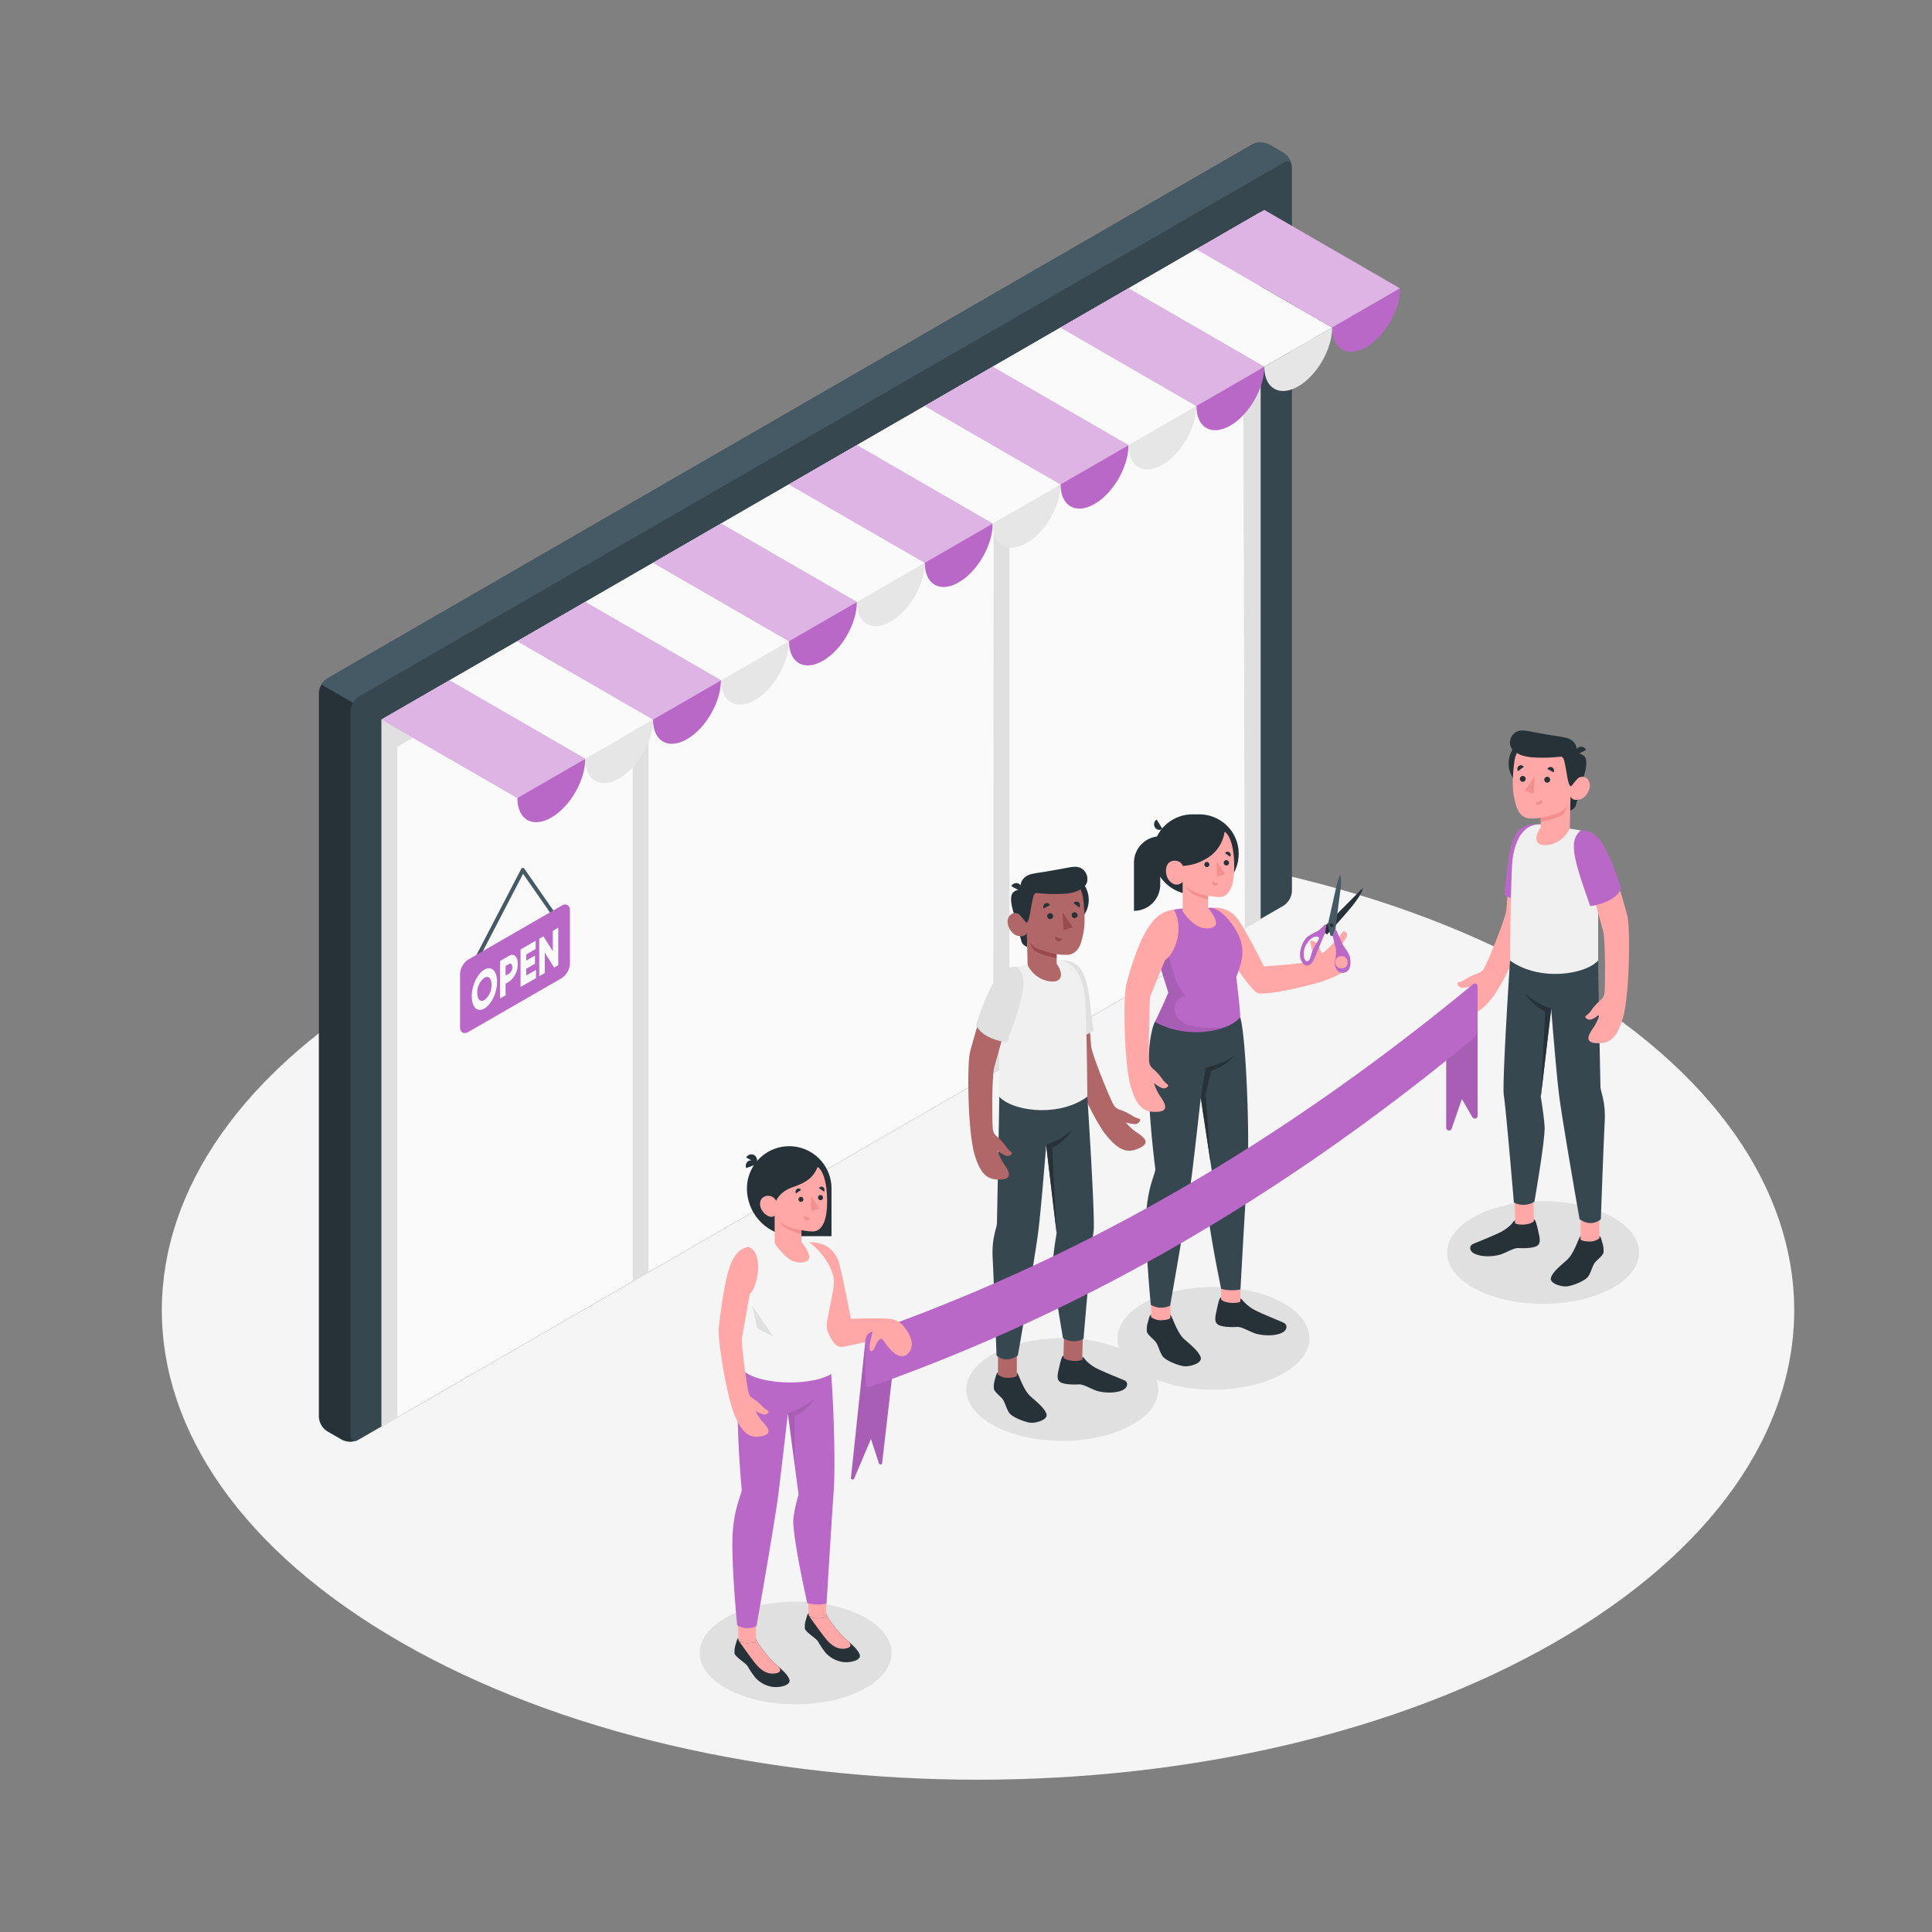 <svg xmlns="http://www.w3.org/2000/svg" viewBox="0 0 500 500"><rect x="0" y="0" width="500" height="500" fill="#808080" stroke="none"/><g id="Floor"><path id="floor" d="M103.75,425c82.49,47.45,216.23,47.45,298.72,0s82.49-124.38,0-171.83-216.23-47.45-298.72,0S21.26,377.58,103.75,425Z" style="fill:#f5f5f5"></path></g><g id="Shadows"><path id="Shadow" d="M416.91,333.55c-9.7,5.18-25.43,5.18-35.13,0s-9.69-13.6,0-18.79,25.43-5.19,35.13,0S426.6,328.36,416.91,333.55Z" style="fill:#e0e0e0"></path><path id="shadow" d="M331.6,355.75c-9.7,5.19-25.42,5.19-35.12,0s-9.7-13.6,0-18.78,25.42-5.19,35.12,0S341.3,350.57,331.6,355.75Z" style="fill:#e0e0e0"></path><path id="shadow" d="M292.48,369c-9.7,5.19-25.42,5.19-35.12,0s-9.7-13.6,0-18.79,25.42-5.19,35.12,0S302.18,363.85,292.48,369Z" style="fill:#e0e0e0"></path><path id="shadow" d="M223.47,437.18c-9.7,5.19-25.42,5.19-35.12,0s-9.7-13.6,0-18.79,25.42-5.19,35.12,0S233.17,432,223.47,437.18Z" style="fill:#e0e0e0"></path></g><g id="Store"><path d="M88.46,372.6l-3.79-2.19a4.77,4.77,0,0,1-2.16-3.75V179.35a4.78,4.78,0,0,1,2.17-3.75L324.06,37.39a4.79,4.79,0,0,1,4.33,0l3.79,2.19a4.78,4.78,0,0,1,2.17,3.75V230.64a4.8,4.8,0,0,1-2.17,3.75L92.79,372.6A4.79,4.79,0,0,1,88.46,372.6Z" style="fill:#37474f"></path><path d="M334.33,43c-.15-1.13-1.06-1.54-2.14-.9L92.8,180.29a4.4,4.4,0,0,0-1.53,1.61l-8.13-4.69a4.66,4.66,0,0,1,1.53-1.61L324.07,37.39a4.73,4.73,0,0,1,4.33,0l3.79,2.19A4.83,4.83,0,0,1,334.33,43Z" style="fill:#455a64"></path><path d="M92.45,372.77l0,0-.13,0a.94.94,0,0,1-.15.06l-.17.05-.32.08-.12,0a4.72,4.72,0,0,1-3-.44l-3.8-2.19a4.8,4.8,0,0,1-2.16-3.75V179.35a4.47,4.47,0,0,1,.63-2.14l8.13,4.69a4.37,4.37,0,0,0-.64,2.14V371.35c0,1,.49,1.55,1.2,1.55a1.15,1.15,0,0,0,.31,0Z" style="fill:#263238"></path><polygon points="98.75 186.23 98.75 369.16 326.23 237.83 326.23 54.9 98.75 186.23" style="fill:#fafafa"></polygon><polygon points="163.74 331.63 163.74 181.54 261.23 125.25 261.24 275.35 257.05 277.77 257.17 132.29 167.81 183.88 167.81 329.29 163.74 331.63" style="fill:#e0e0e0"></polygon><polygon points="98.75 369.16 102.82 366.81 102.82 193.27 321.67 66.91 322.16 240.17 326.23 237.83 326.23 54.9 98.75 186.23 98.75 369.16" style="fill:#e0e0e0"></polygon><g id="toldo"><polygon points="98.75 186.23 309.62 64.48 344.76 84.78 306.67 106.77 303.29 108.72 133.9 206.52 98.75 186.23" style="fill:#fafafa"></polygon><polygon points="98.75 186.23 133.9 206.52 151.47 196.38 116.33 176.08 98.75 186.23" style="fill:#BA68C8"></polygon><polygon points="133.9 165.94 169.04 186.23 186.61 176.08 151.47 155.79 133.9 165.94" style="fill:#BA68C8"></polygon><polygon points="169.04 145.65 204.19 165.94 221.76 155.79 186.61 135.5 169.04 145.65" style="fill:#BA68C8"></polygon><polygon points="204.19 125.36 239.33 145.65 256.9 135.5 221.76 115.21 204.19 125.36" style="fill:#BA68C8"></polygon><polygon points="239.33 105.06 274.47 125.36 292.05 115.21 256.9 94.92 239.33 105.06" style="fill:#BA68C8"></polygon><polygon points="274.47 84.77 309.62 105.07 327.19 94.92 292.05 74.63 274.47 84.77" style="fill:#BA68C8"></polygon><polygon points="309.63 64.48 344.77 84.77 362.34 74.63 327.2 54.34 309.63 64.48" style="fill:#BA68C8"></polygon><g style="opacity:0.5"><polygon points="98.75 186.23 133.9 206.52 151.47 196.38 116.33 176.08 98.75 186.23" style="fill:#fff"></polygon><polygon points="133.9 165.94 169.04 186.23 186.61 176.08 151.47 155.79 133.9 165.94" style="fill:#fff"></polygon><polygon points="169.04 145.65 204.19 165.94 221.76 155.79 186.61 135.5 169.04 145.65" style="fill:#fff"></polygon><polygon points="204.19 125.36 239.33 145.65 256.9 135.5 221.76 115.21 204.19 125.36" style="fill:#fff"></polygon><polygon points="239.33 105.06 274.47 125.36 292.05 115.21 256.9 94.92 239.33 105.06" style="fill:#fff"></polygon><polygon points="274.47 84.77 309.62 105.07 327.19 94.92 292.05 74.63 274.47 84.77" style="fill:#fff"></polygon><polygon points="309.63 64.48 344.77 84.77 362.34 74.63 327.2 54.34 309.63 64.48" style="fill:#fff"></polygon></g><path d="M133.9,206.52c0,5.6,3.93,7.88,8.78,5.07s8.79-9.61,8.79-15.21Z" style="fill:#BA68C8"></path><path d="M151.47,196.38c0,5.6,3.93,7.87,8.79,5.07s8.78-9.62,8.78-15.22Z" style="fill:#e6e6e6"></path><path d="M169,186.23c0,5.6,3.94,7.87,8.79,5.07s8.79-9.61,8.79-15.22Z" style="fill:#BA68C8"></path><path d="M186.61,176.08c0,5.61,3.94,7.88,8.79,5.08s8.79-9.62,8.79-15.22Z" style="fill:#e6e6e6"></path><path d="M204.19,165.94c0,5.6,3.93,7.87,8.79,5.07s8.78-9.61,8.78-15.22Z" style="fill:#BA68C8"></path><path d="M221.76,155.79c0,5.61,3.93,7.88,8.79,5.07s8.78-9.61,8.78-15.21Z" style="fill:#e6e6e6"></path><path d="M239.33,145.65c0,5.6,3.94,7.87,8.79,5.07s8.79-9.62,8.79-15.22Z" style="fill:#BA68C8"></path><path d="M256.91,135.5c0,5.6,3.93,7.88,8.78,5.07s8.79-9.61,8.79-15.22Z" style="fill:#e6e6e6"></path><path d="M274.48,125.35c0,5.61,3.93,7.88,8.79,5.08s8.78-9.62,8.78-15.22Z" style="fill:#BA68C8"></path><path d="M292.05,115.21c0,5.6,3.94,7.87,8.79,5.07s8.78-9.61,8.78-15.22Z" style="fill:#e6e6e6"></path><path d="M309.63,105.06c0,5.61,3.93,7.88,8.78,5.08s8.79-9.62,8.79-15.22Z" style="fill:#BA68C8"></path><path d="M344.77,84.77c0,5.61,3.93,7.88,8.79,5.08s8.78-9.62,8.78-15.22Z" style="fill:#BA68C8"></path><path d="M327.2,94.92c0,5.6,3.93,7.87,8.78,5.07s8.79-9.61,8.79-15.22Z" style="fill:#e6e6e6"></path></g><path d="M123.13,249.08a.53.53,0,0,1-.24-.06.5.5,0,0,1-.21-.67l12.19-23.45a.48.48,0,0,1,.41-.27.5.5,0,0,1,.44.21l8.13,11.73a.5.5,0,0,1-.13.69.51.51,0,0,1-.7-.12l-7.65-11-11.8,22.72A.5.5,0,0,1,123.13,249.08Z" style="fill:#455a64"></path><path d="M121.23,248.3l24.1-13.91c1.2-.7,2.17-.14,2.17,1.25V249.4a4.78,4.78,0,0,1-2.17,3.75l-24.1,13.91c-1.2.69-2.17.13-2.17-1.25V252.05A4.78,4.78,0,0,1,121.23,248.3Z" style="fill:#BA68C8"></path><path d="M122.09,257.86c0-2.85,1.46-5.89,3.27-6.93s3.28.29,3.28,3.15-1.47,5.89-3.28,6.93S122.09,260.71,122.09,257.86Zm5.11-3c0-1.73-.81-2.42-1.84-1.82a4.68,4.68,0,0,0-1.84,3.94c0,1.73.81,2.41,1.84,1.82A4.68,4.68,0,0,0,127.2,254.91Z" style="fill:#fafafa"></path><path d="M134,249.44a5.66,5.66,0,0,1-2.21,4.59l-.94.55v3l-1.44.83v-9.7l2.38-1.38C133.07,246.67,134,247.59,134,249.44Zm-1.44.83c0-.71-.33-1.06-.77-.81l-.94.55v2.49l.94-.54A2.07,2.07,0,0,0,132.6,250.27Z" style="fill:#fafafa"></path><path d="M138.72,251v2.14l-4,2.28v-9.7l3.91-2.26v2.14L136.2,247v1.6l2.25-1.29v2.1l-2.25,1.3v1.72Z" style="fill:#fafafa"></path><path d="M144.48,240.08v9.7l-1.08.63L141,246.54v5.27l-1.44.83v-9.7l1.08-.62,2.43,3.86v-5.26Z" style="fill:#fafafa"></path></g><g id="characters-with-scissors"><path d="M282.24,287.06a55.65,55.65,0,0,0,3.3,5.76c3.48,4.66,5.85,5.52,8.22,4.73,3.78-1.25,3.25-2.64.62-4.34a12.61,12.61,0,0,1-3-2.72,9.38,9.38,0,0,0,2.23.42,1.38,1.38,0,0,0,1.48-1.13c0-.3-.72-.28-1.78-.86a14.7,14.7,0,0,0-3.78-1.82,2.72,2.72,0,0,1-1.36-1.22c-.49-.66-5.45-12.43-5.78-15.15,0,0-.5-6.58-1.12-12.71-.53-5.12-1.57-9.08-6.25-9.34-3.51,1.91-2,4.25.08,20.74C275.44,272.34,280.18,283.18,282.24,287.06Z" style="fill:#b16668"></path><path d="M274,248.59s3.35-.42,5.21,1.6,2.51,6.05,2.93,9.61.84,7,.84,7a12.27,12.27,0,0,1-9.47,1.53Z" style="fill:#e0e0e0"></path><g id="character-boy"><circle cx="274.85" cy="232.88" r="6.92" style="fill:#263238"></circle><rect x="258.28" y="349.97" width="4.87" height="8.34" transform="translate(521.43 708.29) rotate(180)" style="fill:#b16668"></rect><polygon points="275.18 352.48 280.05 352.65 280.29 343.82 275.42 343.65 275.18 352.48" style="fill:#b16668"></polygon><path d="M258.6,283.83c0,4.65-.6,32.86-.6,32.86-.12,1.34-1.37,3.81-1.1,8.95.37,7,1,25.16,1,25.16s2.29,2.26,5.52,0c0,0,4.41-25.13,5.28-32.06.76-6,2.06-22.46,2.06-22.46l2.7,22.79s-.79,4.54-1,7.75,2.64,19.48,2.64,19.48a5.34,5.34,0,0,0,5.31.2s2.1-24.81,2.6-27.71-1.61-35-1.61-35Z" style="fill:#37474f"></path><path d="M263.28,250.16a5.31,5.31,0,0,0-4.28,4.09,17.24,17.24,0,0,0-.4,3.7v25.88c3.42,3.72,15.33,5.45,22.8,0,0,0-.15-22.86-.71-26.61-1-6.53-4.09-8.86-7.23-8.61l-7.52,1.07Z" style="fill:#f0f0f0"></path><path d="M262.89,237.8a60,60,0,0,0,1.57,6.14,2.41,2.41,0,0,0,1.38,1.11l-.08-3.71Z" style="fill:#263238"></path><path d="M264.3,230.26a2.59,2.59,0,0,0-2.15.75c-.93,1-.41,3.9.74,6.79l2.11.25Z" style="fill:#263238"></path><path d="M265.63,238.05c-.42.25-1-.56-1.55-1.11a1.83,1.83,0,0,0-3.07.5c-.87,1.83.75,4.24,2.09,4.66,2.31.73,2.66-.76,2.66-.76l.18,8.35a7.44,7.44,0,0,0,5.61,4.26c4.1.56,3.26-2.83,1.91-4.48v-2.54a14.43,14.43,0,0,0,3.12.16c1.7-.27,2.77-1.61,3.28-3.45.83-3,1.15-5.35.44-11.16-.77-6.38-8.18-6.45-12.19-3.92S265.63,238.05,265.63,238.05Z" style="fill:#b16668"></path><path d="M265.63,238.76c-.21,0-1-1.34-1.55-1.82-.73-.66.22-6.68.22-6.68a2.84,2.84,0,0,1,.7-3c1-1.1,2.67-1.22,5.53-1.67,1.5-.24,3.77-.66,5.26-.93,1.79-.34,3.27-.69,4.53.41a3.17,3.17,0,0,1,.88,3.55,3,3,0,0,1-.51.75,2.89,2.89,0,0,1-1.29.89s-.77.69-3.48,1a40,40,0,0,1-7.51-.14c-.79-.11-1,.65-1.38,2.73C266.66,235.65,266.35,238.75,265.63,238.76Z" style="fill:#263238"></path><path d="M264.3,230.72l-2.56-1.37a1.41,1.41,0,0,1,1.94-.64A1.53,1.53,0,0,1,264.3,230.72Z" style="fill:#263238"></path><path d="M273.46,246.93a29.7,29.7,0,0,1-5.13-1.47,4.34,4.34,0,0,1-1.83-1.82,5.79,5.79,0,0,0,1,2.14c1,1.24,5.92,2.16,5.92,2.16Z" style="fill:#9a4a4d"></path><path d="M272.54,237.1a.76.76,0,1,1-1.52,0,.76.76,0,0,1,.76-.78A.77.77,0,0,1,272.54,237.1Z" style="fill:#263238"></path><path d="M271.74,234.22l-1.63.9a1,1,0,0,1,.38-1.29A.91.91,0,0,1,271.74,234.22Z" style="fill:#263238"></path><path d="M273.11,242.36l1.74.65a.91.91,0,0,1-1.18.57A1,1,0,0,1,273.11,242.36Z" style="fill:#9a4a4d"></path><path d="M279.33,234.86l-1.48-1.14a.89.89,0,0,1,1.29-.2A1,1,0,0,1,279.33,234.86Z" style="fill:#263238"></path><path d="M278.87,236.88a.76.76,0,1,1-.76-.79A.77.77,0,0,1,278.87,236.88Z" style="fill:#263238"></path><polygon points="275 236.16 275.25 240.74 277.64 239.92 275 236.16" style="fill:#9a4a4d"></polygon><path d="M263.15,355.91v-.69c.47.2,1.55,4.33,3.49,6.1,1.53,1.4,3.63,3,4.17,4.58s-2.93,2.53-4.36,2.27c-1.67-.29-4.56-1.47-5.29-2.56s-1.07-2.69-1.66-3.49-1.95-1.69-2.27-2.62a6.09,6.09,0,0,1,.28-2.56c.23-.86.47-1.81.77-1.72v.53a3.84,3.84,0,0,0,2.44.82C261.43,356.6,263.16,356.46,263.15,355.91Z" style="fill:#263238"></path><path d="M280.1,351.15c.26,0,.46.36,1,1a10.68,10.68,0,0,0,2.87,2.06c1.82.91,5.37,2.32,7,3,1,.45.95,1.67-.08,2.35s-3.55,1.19-6.55.52c-1.64-.37-3.77-1.88-5.12-1.8s-3.88.06-4.87-.62-.6-2.16-.32-3.42.75-3.48,1.2-3.38v.43c.59.89,3.57,1.25,4.86.6Z" style="fill:#263238"></path><path d="M270.73,296.28a18.17,18.17,0,0,0,6.79-3.89,14,14,0,0,1-5.21,4.73l1.12,21.95Z" style="fill:#263238"></path></g><path d="M251.05,291.16a55.72,55.72,0,0,0,.88,6.58c1.46,5.64,3.33,7.32,5.82,7.49,4,.26,4-1.22,2.22-3.79a12.72,12.72,0,0,1-1.78-3.66A9.69,9.69,0,0,0,260.1,299a1.37,1.37,0,0,0,1.8-.48c.13-.27-.56-.54-1.32-1.47a15,15,0,0,0-2.81-3.12,2.73,2.73,0,0,1-.81-1.64c-.2-.8-.34-13.57.38-16.21l3.42-12.28c2.78-1.91,5.75-11.36,1.52-13.37-4,.45-6.87,5.64-11.2,21.68C250.31,275,250.6,286.79,251.05,291.16Z" style="fill:#b16668"></path><path d="M263.15,250.21a5.1,5.1,0,0,1,1.72,3.85c.12,2.68-1.14,6.53-1.9,8.94s-2.34,6.78-2.34,6.78-6.53-.75-8-4.58c0,0,3.06-9.91,6-13.14A5.52,5.52,0,0,1,263.15,250.21Z" style="fill:#e0e0e0"></path><g id="Character"><path d="M310,231.52h-1a10.59,10.59,0,0,1-10.59-10.59h0a10.18,10.18,0,0,1,10.18-10.17h1.81a10.17,10.17,0,0,1,10.17,10.17h0A10.58,10.58,0,0,1,310,231.52Z" style="fill:#263238"></path><path d="M293.47,235.72h0a6.79,6.79,0,0,0,6.8-6.8V216.44h0a6.8,6.8,0,0,0-6.8,6.8Z" style="fill:#263238"></path><path d="M307.84,348.67l-1.42-1.27a14.52,14.52,0,0,1-3-4.85,6.92,6.92,0,0,1-.52-2.62v-2.84h-5v4.62h0v.13h0c.24,1,2.53,3.79,3.83,5.58a7.18,7.18,0,0,0,4.5,3C308.1,350.68,309.06,350.09,307.84,348.67Z" style="fill:#ffa8a7"></path><path d="M322.24,341.09a1.1,1.1,0,0,0,.36-.32c.38-.53.08-.82-.21-1.24a11.28,11.28,0,0,1-.85-1.87c-.23-.55-.53-1.58-.53-1.58s0-.74,0-1V332.2h-5V337h0A9.52,9.52,0,0,0,318,340a4.88,4.88,0,0,0,2.63,1.2,3.21,3.21,0,0,0,1.07.07A1.64,1.64,0,0,0,322.24,341.09Z" style="fill:#ffa8a7"></path><path d="M298.87,264.46c-3.86,8.44.14,38.15.14,38.15-.12,1.37-1.68,4.07-2.26,10.09-.69,7.12,1.08,25,1.08,25a5.37,5.37,0,0,0,5,.2s4.75-26.92,5.64-34c.78-6.18,2.28-19.76,2.28-19.76l3,19.75A37.11,37.11,0,0,0,312.4,310c-.4,4.17,3.63,23.55,3.63,23.55a11.11,11.11,0,0,0,5,.15s1.42-25.72,1.8-30.74c.63-8.42-.33-34.72-1.87-39.71Z" style="fill:#37474f"></path><path d="M310.78,284.14,312,276.3s5.31-1.1,7.71-3.36a13.71,13.71,0,0,1-6.27,4.17l-1.41,6L313.32,301Z" style="fill:#263238"></path><path d="M302.88,341v-.72c.48.21,1.59,4.45,3.57,6.26,1.58,1.43,3.73,3.09,4.28,4.7s-3,2.58-4.47,2.32c-1.71-.3-4.67-1.51-5.42-2.62s-1.09-2.76-1.69-3.58-2-1.73-2.33-2.68a6.07,6.07,0,0,1,.29-2.62c.23-.89.48-1.86.78-1.77v.54a4,4,0,0,0,2.5.85C301.11,341.66,302.88,341.52,302.88,341Z" style="fill:#263238"></path><path d="M321,336.08c.25,0,.53.41,1.1,1a11.17,11.17,0,0,0,2.94,2.12c1.87.93,5.51,2.37,7.15,3.12,1,.46,1,1.7-.08,2.41s-3.63,1.21-6.71.52c-1.68-.37-3.86-1.92-5.24-1.84s-4,.07-5-.64-.61-2.2-.33-3.49.71-3.61,1.18-3.51v.48c.6.91,3.7,1.28,5,.61Z" style="fill:#263238"></path><path d="M313.93,234.93a7.14,7.14,0,0,1,6.34,2.84c2,2.6,6.84,12.34,6.84,12.34s11.52-.77,12.08-1.43a1.87,1.87,0,0,0,.49-1.84c-.15-.75-.4-2.4-.57-2.86-.29-.81.91-.59,1.62.17s1,2.23,1.37,2.48,2.81-2.33,4.11-3.82,1.24-2.15,2.11-1.53c.63.44.23,1.32-.7,2.59s-.85.92-1,1.2.23.41.37.53.7.6.73,1a1.46,1.46,0,0,0,.34,1c.24.27.58.43.72.78a1.57,1.57,0,0,1,.08.31,4.45,4.45,0,0,1,.08.81,2.39,2.39,0,0,1-.57,1.31c-.91,1.09-1.5,1.13-2.7,1.79-1,.55-2,.79-3.16,1.3s-15.16,4.13-17.26,3-10.14-13.79-10.14-13.79C312,237.87,313.93,234.93,313.93,234.93Z" style="fill:#ffa8a7"></path><path d="M343.13,239.45l9.55-9.63s.12.84-1.87,3.56-7.39,8.48-7.39,8.48l-.6-.5Z" style="fill:#263238"></path><path d="M346.94,226.51a16.55,16.55,0,0,1,0,3.69c-.25,1.49-1.31,10.1-1.31,10.1l-.71,2-.63-.21-.64-2.83s1.86-8.39,2.28-10.16S346.9,226.09,346.94,226.51Z" style="fill:#455a64"></path><path d="M349.45,248.22c-.18-1.7-1.49-2.75-2.05-4s-1.77-3.9-1.77-3.9l-.71,2s.56,2.27.8,3.22a9.63,9.63,0,0,1-.27,3.27c-.13,1,.33,3,2.09,2.95S349.64,249.92,349.45,248.22Zm-1.93,2.35a1.59,1.59,0,1,1,1.23-1.55A1.42,1.42,0,0,1,347.52,250.57Z" style="fill:#BA68C8"></path><circle cx="344.63" cy="239.43" r="0.48" style="fill:#263238"></circle><path d="M343,239.17s-1.38,1.35-1.87,1.71a26.18,26.18,0,0,0-2.62,1.44c-1.24.89-2.66,4.12-1.81,6.13s2.09,1.56,2.75.79.86-1.53,1.67-3.49c1.08-2.62,1.82-4.31,1.82-4.31l.3-2.07Zm-1.85,4.22a15.57,15.57,0,0,0-1.48,2.74c-.52,1.24-.47,1.88-.93,2.4s-1.05.2-1.26-.8a4.87,4.87,0,0,1,.87-3.73c.91-1.36,2-1.75,2.68-1.56C341.27,242.52,341.52,242.8,341.13,243.39Z" style="fill:#BA68C8"></path><path d="M305.68,235.16h0c-4.95.34-5.3,2.73-6.53,5.35a8.6,8.6,0,0,0,.08,6.44l3.13,9.92s-1.61,3.9-3.49,7.59c8.66,4.84,19.47,2.3,22.08-1.23.11-.75-.56-6.6-1-10.42,1.53-3.82,1.93-6.25,1.29-8.78-1.2-4.69-5.83-9.26-7.88-9.1Z" style="fill:#BA68C8"></path><path d="M299.34,212.11l1.5,2.41a1.38,1.38,0,0,1-1.95-.4A1.49,1.49,0,0,1,299.34,212.11Z" style="fill:#263238"></path><path d="M316.92,215.24c1.17.69,2.62,3.64,2.48,9.81-.12,5.23-1.82,6.52-2.67,6.89s-2.49.15-4.09-.12V235s2.21,2.56,2.07,4-3.19,1.78-5.25.38a13.33,13.33,0,0,1-3.39-3.55V228.2a2,2,0,0,1-2.84.27c-1.76-1.17-1.83-4.07-.8-5.11s3.23-.71,3.64.73a12.67,12.67,0,0,0,5.94-1.77A9.49,9.49,0,0,0,316.92,215.24Z" style="fill:#ffa8a7"></path><path d="M313,223.73a.66.66,0,1,1-.69-.65A.68.68,0,0,1,313,223.73Z" style="fill:#263238"></path><path d="M313.73,228.17l1.53.49a.78.78,0,0,1-1,.54A.84.84,0,0,1,313.73,228.17Z" style="fill:#f28f8f"></path><path d="M318.37,221.71l-1.34-.92a.78.78,0,0,1,1.11-.22A.84.84,0,0,1,318.37,221.71Z" style="fill:#263238"></path><path d="M318.06,223.26a.66.66,0,0,1-.62.71.68.68,0,1,1,.62-.71Z" style="fill:#263238"></path><polygon points="314.85 222.88 314.95 226.84 317.04 226.2 314.85 222.88" style="fill:#f28f8f"></polygon><path d="M312.64,231.82c-1.68-.22-5.14-1.21-5.68-2.58a3.57,3.57,0,0,0,1.21,1.75c1,.88,4.47,1.88,4.47,1.88Z" style="fill:#f28f8f"></path><path d="M307.9,265.4c-2.36-.56-4.75-3.13-3.67-5.65a3.57,3.57,0,0,1,1.51-1.68,1.35,1.35,0,0,1,1.57.17c-1.12-.74-3.09-4.36-3.35-5.68l-1.33-4.45a7.28,7.28,0,0,1,.26-3l-3.48-4-.64.45a9,9,0,0,0,.46,5.45l3.13,9.92s-1.61,3.9-3.49,7.59a22.36,22.36,0,0,0,18.5,1.23A25.13,25.13,0,0,1,307.9,265.4Z" style="opacity:0.1"></path><path d="M291.49,273.65a51.82,51.82,0,0,0,.88,6.58c1.45,5.63,3.33,7.32,5.82,7.49,4,.26,4-1.23,2.22-3.79a12.72,12.72,0,0,1-1.78-3.66,9.14,9.14,0,0,0,1.91,1.23,1.35,1.35,0,0,0,1.79-.49c.13-.26-.56-.53-1.32-1.46a14.45,14.45,0,0,0-2.81-3.12,2.72,2.72,0,0,1-.8-1.64c-.21-.8.07-14.08.22-16.8l3.84-9.44c2.78-1.91,5-8.32,2.35-13.12-4,.45-8,3.14-12.29,19.18C290.75,257.45,291,269.28,291.49,273.65Z" style="fill:#ffa8a7"></path></g></g><g id="characters-with-ribbon"><path d="M209.37,321.48c4,0,6.82,1.74,7.89,5.81s2.94,14,2.94,14,7.83-.23,9.69,0l.66,4.63-12,2.58c-2.79.6-3.64-2.15-5.63-7.07S209.37,321.48,209.37,321.48Z" style="fill:#ffa8a7"></path><path d="M215.19,319.92h-9.54a12.35,12.35,0,0,1-12.34-12.34h0a10.94,10.94,0,0,1,10.94-10.94h0a10.94,10.94,0,0,1,10.94,10.94Z" style="fill:#263238"></path><path d="M195.78,301l-2.65-1.42a1.46,1.46,0,0,1,2-.67A1.6,1.6,0,0,1,195.78,301Z" style="fill:#263238"></path><path d="M195.94,301.25l-2.81,1.05a1.45,1.45,0,0,1,.82-1.94A1.58,1.58,0,0,1,195.94,301.25Z" style="fill:#263238"></path><path d="M213.93,412.55a25.84,25.84,0,0,0-.1,2.67v5.24h-4.56v-3.07a25.08,25.08,0,0,0-.34-4.15Z" style="fill:#ffa8a7"></path><path d="M213.83,418.21v-.65c.13,1,3,4.72,4.76,6.37,1.44,1.31,3.4,2.82,3.9,4.28s-2.32,2.12-4.17,1.94a7.5,7.5,0,0,1-4.68-2.45,22.57,22.57,0,0,1-2-3c-.55-.74-3-2.27-3.32-3.13a5.4,5.4,0,0,1,.26-2.39c.21-.81.44-1.69.71-1.62v.5a3.6,3.6,0,0,0,2.28.77C212.22,418.85,213.83,418.72,213.83,418.21Z" style="fill:#263238"></path><path d="M209.27,418.06a3.6,3.6,0,0,0,2.28.77c.67,0,2.28-.11,2.28-.62v-.65c.13,1,3,4.72,4.76,6.37l1.1,1c.76.85.54,1.59-1.25,1.75s-3.38-.93-4.74-2.6S209.27,418.06,209.27,418.06Z" style="fill:#ffa8a7"></path><path d="M195.74,418.89c-.09,1.1-.09,2.25-.11,2.75v5.23h-4.55V423.8c0-1.39-.14-3.22-.14-4.52Z" style="fill:#ffa8a7"></path><path d="M195.63,424.63V424c.13,1,3,4.72,4.77,6.37,1.44,1.31,3.4,2.82,3.89,4.28s-2.31,2.12-4.17,1.94a7.5,7.5,0,0,1-4.67-2.45,23.31,23.31,0,0,1-2-3c-.55-.75-3-2.28-3.33-3.14a5.6,5.6,0,0,1,.27-2.39c.21-.81.44-1.69.71-1.62v.5a3.6,3.6,0,0,0,2.28.77C194,425.27,195.64,425.13,195.63,424.63Z" style="fill:#263238"></path><path d="M191.08,424.47a3.6,3.6,0,0,0,2.28.77c.66,0,2.28-.11,2.27-.61V424c.13,1,3,4.72,4.77,6.37l1.09,1c.77.85.55,1.6-1.24,1.75s-3.38-.93-4.74-2.6S191.08,424.47,191.08,424.47Z" style="fill:#ffa8a7"></path><path d="M193.81,347.29a23.94,23.94,0,0,0-2.68,9.57c-.82,11.77.83,28.69.83,28.69-.11,1.37-1.68,4.06-2.26,10.09-.69,7.12,1.08,25,1.08,25a5.38,5.38,0,0,0,5,.2s4.75-26.92,5.64-34c.78-6.17,2.48-21,2.48-21l2.77,21a36.66,36.66,0,0,0-1.34,6.1c-.41,4.16,3.58,21.94,3.58,21.94a11.08,11.08,0,0,0,5,.15s1.47-24.11,1.85-29.13c.63-8.42-.33-34.73-1.87-39.71Z" style="fill:#BA68C8"></path><path d="M203.93,365.81a23.51,23.51,0,0,0,6.8-3.79,12.12,12.12,0,0,1-5.08,4.45v12.46l-1.73-13.12" style="opacity:0.1"></path><path d="M200.48,321.69s-6.45.74-7.22,1.08a5.28,5.28,0,0,1-.25,7.87l3,13.16c-2.57,3.29-4,5.83-4.66,9.77,2.76,4.86,18.27,5.53,23.95,1.91-.49-6.79-1.59-11.65-1.23-13.69,1.42-7.37,1.93-9,1.68-10.93-.5-3.72-4.25-8-6.36-9.38h-2Z" style="fill:#f5f5f5"></path><path d="M211.6,302c1.16.69,2.58,3.59,2.44,9.69-.12,5.16-1.79,6.43-2.63,6.8s-2.46.15-4-.12v3.1s2.18,2.53,2,4-3.14,1.76-5.18.37a16.4,16.4,0,0,1-3.75-4.09l0-7.13s-.93.9-2.5-.47c-1.3-1.14-1.73-3-.72-4.08a2.27,2.27,0,0,1,3.6.72s.87-2.43,4.5-3.62C208.67,306,210.45,304.81,211.6,302Z" style="fill:#ffa8a7"></path><path d="M207.93,310.38a.65.65,0,1,1-.69-.64A.67.67,0,0,1,207.93,310.38Z" style="fill:#263238"></path><path d="M208.1,314.76l1.51.48a.78.78,0,0,1-1,.54A.83.83,0,0,1,208.1,314.76Z" style="fill:#f28f8f"></path><path d="M213.25,308.38l-1.31-.91a.77.77,0,0,1,1.09-.22A.84.84,0,0,1,213.25,308.38Z" style="fill:#263238"></path><path d="M206,308.86l1.31-.91a.77.77,0,0,0-1.09-.22A.84.84,0,0,0,206,308.86Z" style="fill:#263238"></path><path d="M213,309.91a.66.66,0,0,1-.62.7.67.67,0,0,1-.68-.64.66.66,0,0,1,.62-.7A.67.67,0,0,1,213,309.91Z" style="fill:#263238"></path><polygon points="209.88 309.54 209.99 313.45 212.04 312.81 209.88 309.54" style="fill:#f28f8f"></polygon><path d="M207.37,318.36c-1.66-.21-5.07-1.2-5.61-2.55a3.54,3.54,0,0,0,1.2,1.73c1,.87,4.41,1.86,4.41,1.86Z" style="fill:#f28f8f"></path><polygon points="194.66 337.92 200.16 345.94 196 343.8 194.66 337.92" style="fill:#e0e0e0"></polygon><path d="M188.35,360.2a51,51,0,0,0,1.61,5.72c2,4.8,3.88,6.05,6.11,5.89,3.55-.27,3.39-1.59,1.48-3.64a11.34,11.34,0,0,1-2-3,8,8,0,0,0,1.84.84,1.22,1.22,0,0,0,1.53-.65c.08-.26-.56-.41-1.36-1.13a13.08,13.08,0,0,0-2.88-2.41,2.46,2.46,0,0,1-.92-1.35c-.28-.68-2-12-1.72-14.4l2-11.19c2.22-2,3.61-10.95-.39-12.19-4.37.87-5.82,5.91-7.62,20.66C185.65,346,187.4,356.39,188.35,360.2Z" style="fill:#ffa8a7"></path><path d="M390,251.78a55.65,55.65,0,0,1-3.3,5.76c-3.48,4.67-5.85,5.52-8.22,4.73-3.78-1.25-3.24-2.64-.62-4.34a12.61,12.61,0,0,0,3-2.72,9.38,9.38,0,0,1-2.23.42,1.38,1.38,0,0,1-1.48-1.13c0-.29.72-.28,1.78-.86a14.7,14.7,0,0,1,3.78-1.82,2.78,2.78,0,0,0,1.37-1.22c.49-.66,5.44-12.43,5.77-15.15,0,0,.5-6.58,1.13-12.7.52-5.13,1.56-9.09,6.24-9.35,3.51,1.91,2,4.25-.08,20.74C396.76,237.06,392,247.9,390,251.78Z" style="fill:#ffa8a7"></path><path d="M398.25,213.31s-3.35-.42-5.21,1.6-2.51,6.06-2.92,9.62-.84,7-.84,7a12.26,12.26,0,0,0,9.46,1.52Z" style="fill:#BA68C8"></path><g id="character-boy"><circle cx="397.35" cy="197.6" r="6.92" style="fill:#263238"></circle><rect x="409.05" y="314.7" width="4.87" height="8.34" style="fill:#ffa8a7"></rect><polygon points="397.02 317.2 392.15 317.37 391.91 308.54 396.78 308.37 397.02 317.2" style="fill:#ffa8a7"></polygon><path d="M413.6,248.55c0,4.65.6,32.86.6,32.86.12,1.34,1.37,3.81,1.1,8.95-.37,7-1,25.16-1,25.16s-2.29,2.26-5.51,0c0,0-4.42-25.13-5.29-32.06-.76-6-2.06-22.46-2.06-22.46l-2.7,22.79s.79,4.54,1,7.75S397.1,311,397.1,311a5.34,5.34,0,0,1-5.31.2s-2.1-24.81-2.6-27.71,1.61-35,1.61-35Z" style="fill:#37474f"></path><path d="M408.92,214.88A5.31,5.31,0,0,1,413.2,219a17.24,17.24,0,0,1,.4,3.7v25.88c-3.42,3.72-15.33,5.45-22.8,0,0,0,.15-22.86.71-26.61,1-6.53,4.09-8.85,7.23-8.61l7.52,1.08Z" style="fill:#f0f0f0"></path><path d="M409.31,202.52a60,60,0,0,1-1.57,6.14,2.41,2.41,0,0,1-1.38,1.11l.08-3.71Z" style="fill:#263238"></path><path d="M407.91,195a2.57,2.57,0,0,1,2.14.75c.93,1,.41,3.9-.74,6.79l-2.11.25Z" style="fill:#263238"></path><path d="M406.57,202.77c.42.25,1-.56,1.55-1.11a1.84,1.84,0,0,1,3.08.5c.86,1.83-.76,4.24-2.1,4.66-2.31.73-2.66-.76-2.66-.76l-.18,8.35a7.42,7.42,0,0,1-5.61,4.26c-4.1.56-3.26-2.82-1.91-4.48v-2.54a14.38,14.38,0,0,1-3.11.16c-1.71-.26-2.78-1.61-3.29-3.45-.83-3-1.15-5.34-.44-11.16.77-6.38,8.18-6.44,12.19-3.92S406.57,202.77,406.57,202.77Z" style="fill:#ffa8a7"></path><path d="M406.57,203.48c.21,0,1-1.34,1.55-1.82.73-.66-.21-6.68-.21-6.68a2.86,2.86,0,0,0-.71-3c-1-1.1-2.67-1.22-5.53-1.67-1.5-.24-3.77-.65-5.26-.93-1.79-.33-3.27-.69-4.53.41a3.17,3.17,0,0,0-.88,3.55,3.26,3.26,0,0,0,.51.76,2.87,2.87,0,0,0,1.29.88s.78.69,3.49,1a39.89,39.89,0,0,0,7.5-.14c.79-.11,1,.65,1.38,2.74C405.54,200.37,405.85,203.47,406.57,203.48Z" style="fill:#263238"></path><path d="M407.9,195.45l2.56-1.38a1.41,1.41,0,0,0-1.94-.64A1.54,1.54,0,0,0,407.9,195.45Z" style="fill:#263238"></path><path d="M398.74,211.65a29.7,29.7,0,0,0,5.13-1.47,4.38,4.38,0,0,0,1.84-1.82,5.91,5.91,0,0,1-1,2.14c-1,1.25-5.92,2.16-5.92,2.16Z" style="fill:#f28f8f"></path><path d="M399.66,201.82a.76.76,0,1,0,.76-.79A.77.77,0,0,0,399.66,201.82Z" style="fill:#263238"></path><path d="M400.46,199l1.63.89a1,1,0,0,0-.38-1.29A.91.91,0,0,0,400.46,199Z" style="fill:#263238"></path><path d="M399.09,207.08l-1.74.65a.91.91,0,0,0,1.18.57A1,1,0,0,0,399.09,207.08Z" style="fill:#f28f8f"></path><path d="M392.87,199.58l1.49-1.14a.9.9,0,0,0-1.3-.2A1,1,0,0,0,392.87,199.58Z" style="fill:#263238"></path><path d="M393.33,201.6a.76.76,0,1,0,.76-.79A.77.77,0,0,0,393.33,201.6Z" style="fill:#263238"></path><polygon points="397.2 200.88 396.95 205.46 394.56 204.64 397.2 200.88" style="fill:#f28f8f"></polygon><path d="M409.05,320.63v-.69c-.47.2-1.55,4.33-3.49,6.1-1.53,1.4-3.63,3-4.16,4.58s2.92,2.53,4.35,2.27c1.67-.29,4.56-1.47,5.29-2.56s1.07-2.69,1.66-3.49,1.95-1.69,2.27-2.62a6,6,0,0,0-.28-2.55c-.23-.87-.47-1.81-.77-1.73v.53a3.83,3.83,0,0,1-2.43.82C410.77,321.32,409,321.18,409.05,320.63Z" style="fill:#263238"></path><path d="M392.1,315.87c-.25,0-.46.36-1,1a10.68,10.68,0,0,1-2.87,2.06c-1.82.91-5.37,2.32-7,3-1,.45-1,1.67.09,2.36s3.54,1.18,6.54.51c1.64-.37,3.77-1.88,5.12-1.8s3.88.06,4.87-.62.6-2.15.32-3.41-.75-3.48-1.2-3.39V316c-.58.89-3.57,1.25-4.86.6Z" style="fill:#263238"></path><path d="M401.47,261a18.09,18.09,0,0,1-6.78-3.89,14,14,0,0,0,5.2,4.73l-1.12,22Z" style="fill:#263238"></path></g><path d="M421.15,255.88a54.15,54.15,0,0,1-.88,6.59c-1.46,5.63-3.33,7.31-5.82,7.48-4,.27-4-1.22-2.22-3.79A12.72,12.72,0,0,0,414,262.5a9.41,9.41,0,0,1-1.91,1.23,1.38,1.38,0,0,1-1.8-.48c-.13-.27.56-.54,1.33-1.47a14.38,14.38,0,0,1,2.8-3.11,2.79,2.79,0,0,0,.81-1.65c.2-.8.34-13.57-.38-16.21l-3.42-12.28c-2.78-1.91-5.75-11.36-1.52-13.37,4,.45,6.87,5.64,11.2,21.68C421.89,239.68,421.6,251.51,421.15,255.88Z" style="fill:#ffa8a7"></path><path d="M409.05,214.93a5.1,5.1,0,0,0-1.72,3.85c-.11,2.68,1.14,6.53,1.9,8.94s2.34,6.78,2.34,6.78,6.53-.75,8-4.58c0,0-3.06-9.91-6-13.13A5.51,5.51,0,0,0,409.05,214.93Z" style="fill:#BA68C8"></path><path d="M382.4,258.62v30.15a.72.72,0,0,1-1.34.36l-2.72-4.71-2.66,7.68a.72.72,0,0,1-1.4-.23V263.31Z" style="fill:#BA68C8"></path><path d="M382.4,258.62v30.15a.72.72,0,0,1-1.34.36l-2.72-4.71-2.66,7.68a.72.72,0,0,1-1.4-.23V263.31Z" style="opacity:0.1"></path><path d="M224,346.72l-3.77,35.73a.43.43,0,0,0,.82.21l4.35-10.27,2.06,6.32a.43.43,0,0,0,.83-.08l3.84-33.24Z" style="fill:#BA68C8"></path><path d="M224,346.72l-3.77,35.73a.43.43,0,0,0,.82.21l4.35-10.27,2.06,6.32a.43.43,0,0,0,.83-.08l3.84-33.24Z" style="opacity:0.1"></path><path d="M225.34,344.76c51.34-18.14,102.82-46.21,155.83-90,.64-.53,1.23-.19,1.23.64V266.5a3.45,3.45,0,0,1-1.23,2.36c-52.85,43.66-104.34,71.76-155.83,90-.78.27-1.36,0-1.36-.87V346.9A2.43,2.43,0,0,1,225.34,344.76Z" style="fill:#BA68C8"></path><path d="M233.88,343.26a5.2,5.2,0,0,0-4-1.95l-4,3.25s-1.4,4.86-.57,5.06,1-.85,1.58-2,1.21-1.64,2-.36,3.9,5.4,6.13,3S235,344.6,233.88,343.26Z" style="fill:#ffa8a7"></path></g></svg>